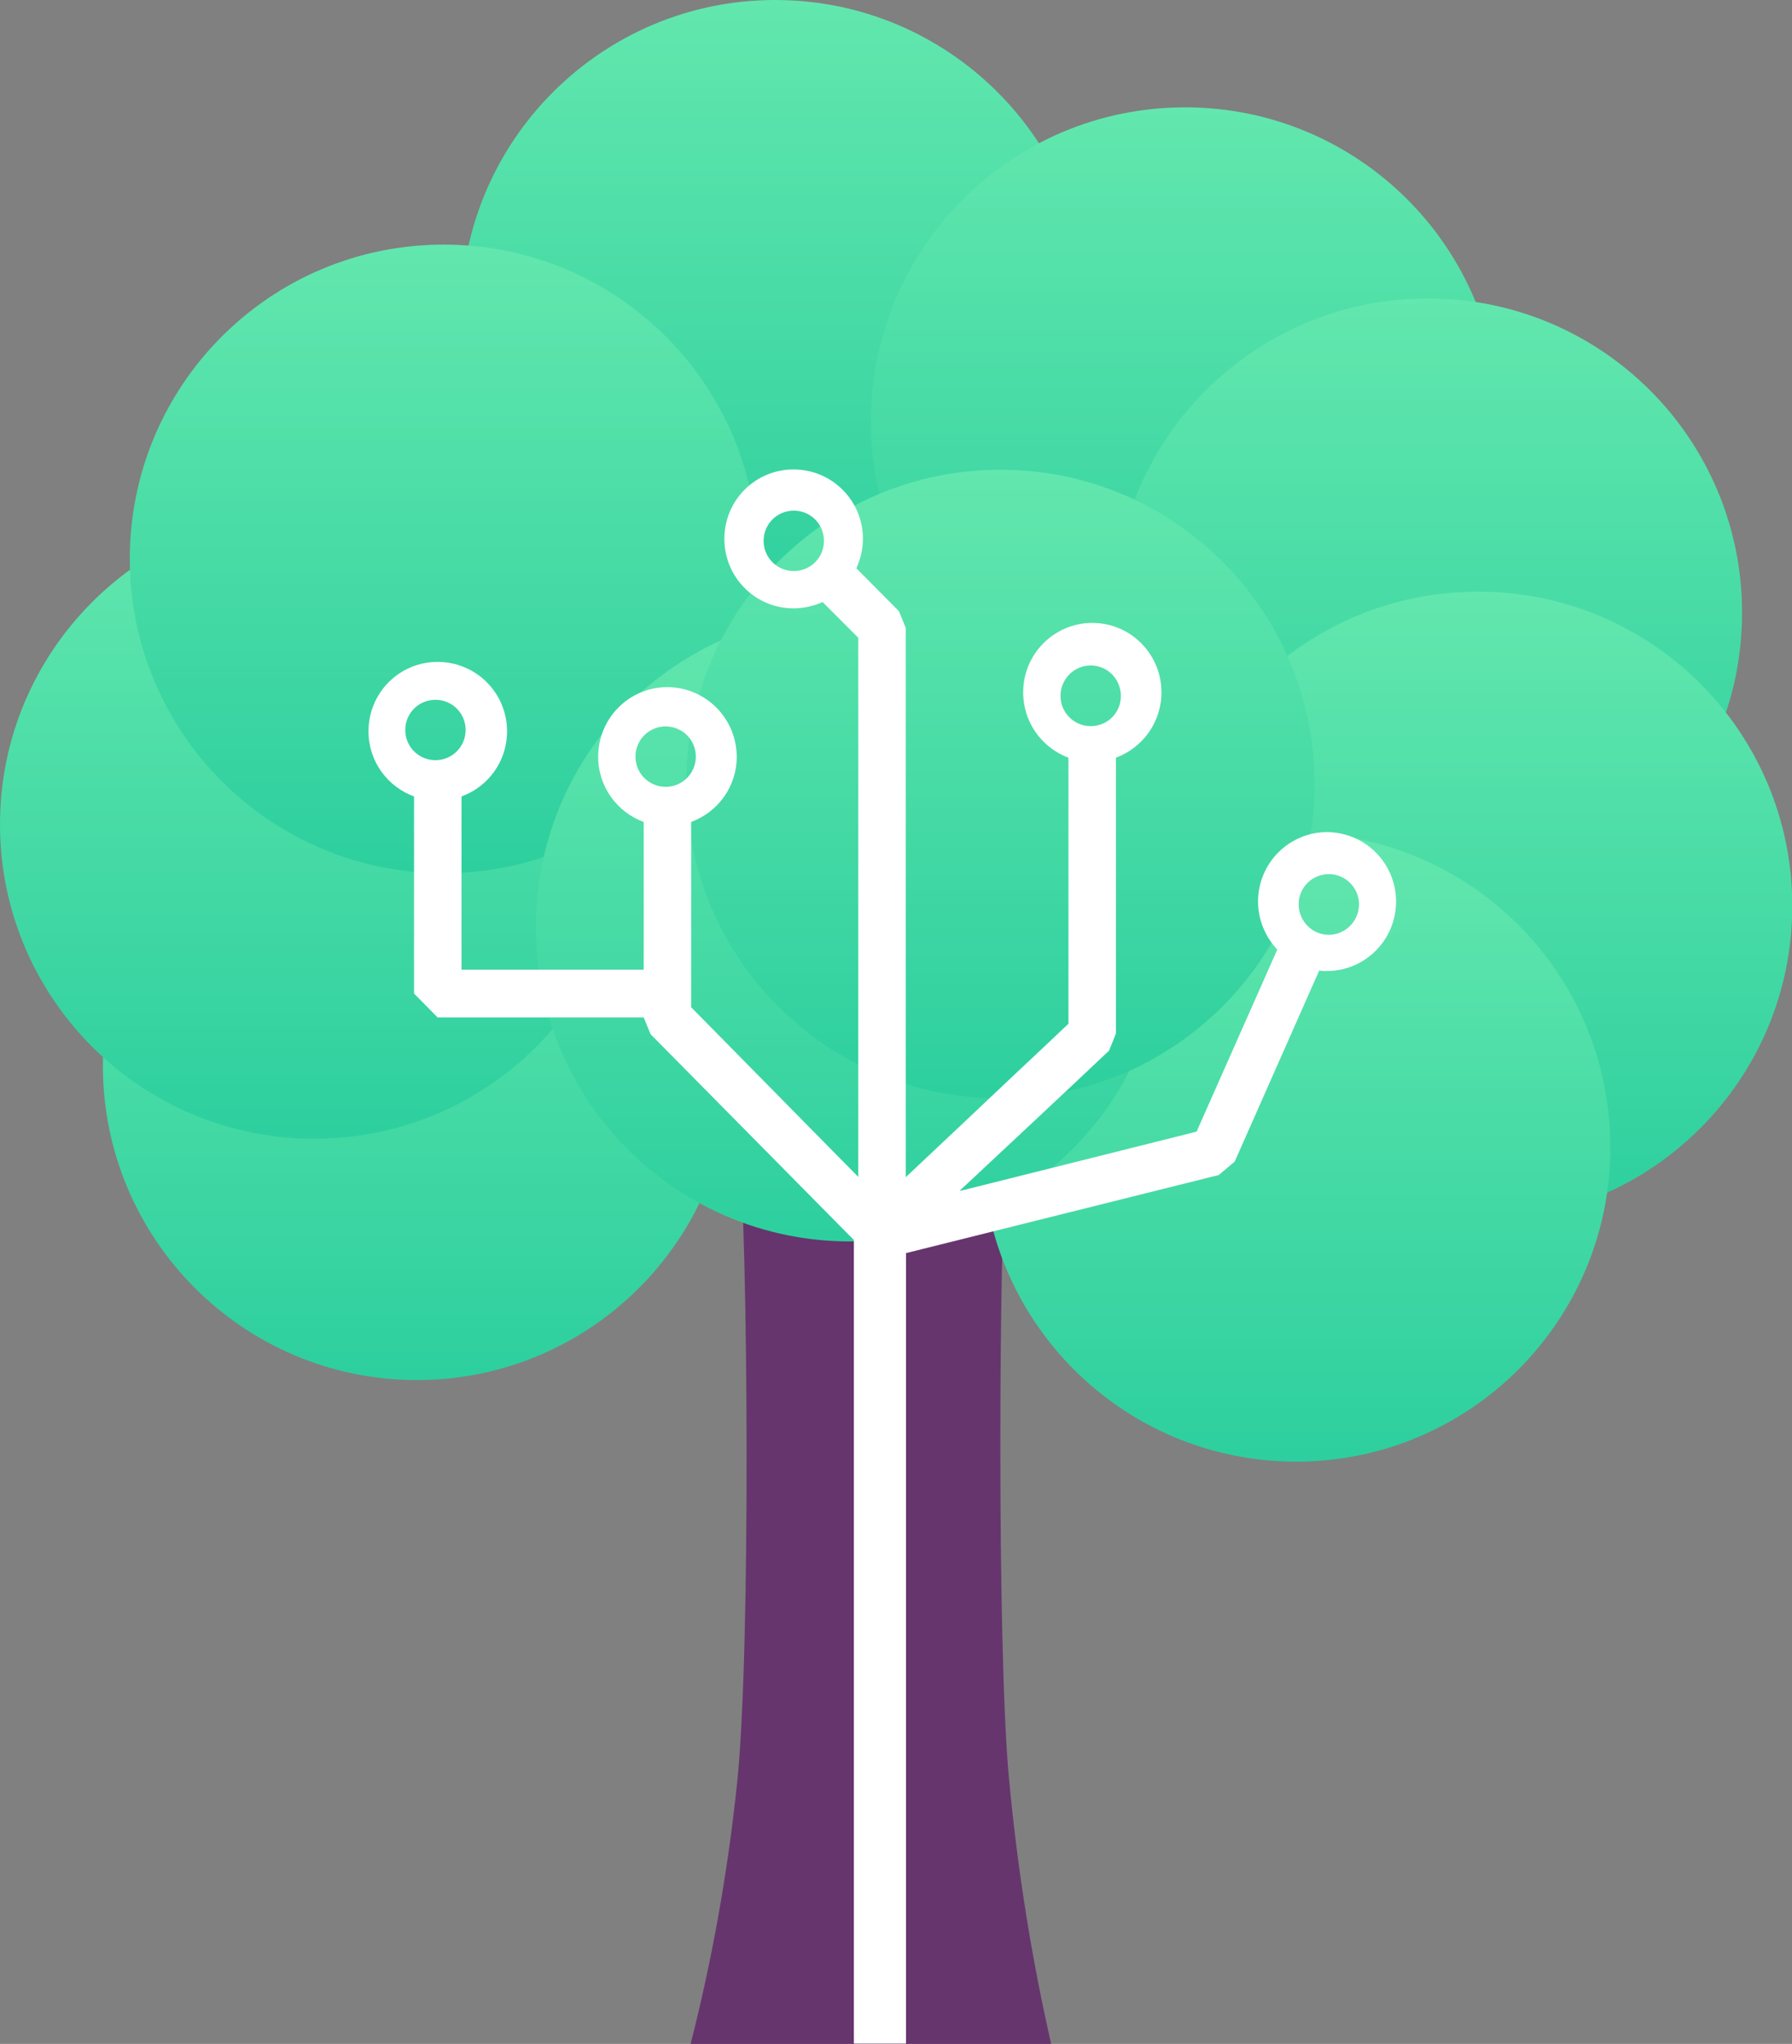 <?xml version="1.0" encoding="UTF-8"?><svg id="Layer_1" xmlns="http://www.w3.org/2000/svg" xmlns:xlink="http://www.w3.org/1999/xlink" viewBox="0 0 65.31 74.45"><rect x="0" y="0" width="65.31" height="74.45" fill="#808080" stroke="none"/><defs><linearGradient id="linear-gradient" x1="-535.75" y1="710.49" x2="-535.75" y2="687.6" gradientTransform="translate(564 710.49) scale(1 -1)" gradientUnits="userSpaceOnUse"><stop offset="0" stop-color="#62e7ae"/><stop offset="1" stop-color="#2dcf9e"/></linearGradient><linearGradient id="linear-gradient-2" x1="-520.81" y1="706.57" x2="-520.81" y2="683.68" xlink:href="#linear-gradient"/><linearGradient id="linear-gradient-3" x1="-511.96" y1="699.61" x2="-511.96" y2="676.72" xlink:href="#linear-gradient"/><linearGradient id="linear-gradient-4" x1="-510.13" y1="688.93" x2="-510.13" y2="666.04" xlink:href="#linear-gradient"/><linearGradient id="linear-gradient-5" x1="-516.76" y1="680.14" x2="-516.76" y2="657.24" xlink:href="#linear-gradient"/><linearGradient id="linear-gradient-6" x1="-548.8" y1="683.11" x2="-548.8" y2="660.22" xlink:href="#linear-gradient"/><linearGradient id="linear-gradient-7" x1="-552.55" y1="691.9" x2="-552.55" y2="669.01" xlink:href="#linear-gradient"/><linearGradient id="linear-gradient-8" x1="-547.82" y1="701.57" x2="-547.82" y2="678.68" xlink:href="#linear-gradient"/><linearGradient id="linear-gradient-9" x1="-533.02" y1="688.16" x2="-533.02" y2="665.27" xlink:href="#linear-gradient"/><linearGradient id="linear-gradient-10" x1="-527.54" y1="693.37" x2="-527.54" y2="670.48" xlink:href="#linear-gradient"/></defs><path d="M38.31,74.45h-13.14c.71-2.78,1.34-6.03,1.71-9.66.48-4.84.38-19.44.06-22.99h9.74c-.28,3.6-.34,18.13.08,22.84.33,3.64.89,6.92,1.55,9.81Z" style="fill:#66356e; stroke-width:0px;"/><path d="M28.25,22.88c6.32,0,11.45-5.12,11.45-11.45S34.56,0,28.25,0s-11.45,5.12-11.45,11.45,5.12,11.45,11.45,11.45h0Z" style="fill:url(#linear-gradient); stroke-width:0px;"/><path d="M43.19,26.81c6.32,0,11.45-5.12,11.45-11.45s-5.12-11.45-11.45-11.45-11.45,5.12-11.45,11.45,5.12,11.45,11.45,11.45Z" style="fill:url(#linear-gradient-2); stroke-width:0px;"/><path d="M52.04,33.77c6.32,0,11.45-5.12,11.45-11.45s-5.12-11.45-11.45-11.45-11.45,5.12-11.45,11.45,5.12,11.45,11.45,11.45Z" style="fill:url(#linear-gradient-3); stroke-width:0px;"/><path d="M53.87,44.45c6.32,0,11.45-5.12,11.45-11.45s-5.12-11.45-11.45-11.45-11.45,5.12-11.45,11.45,5.12,11.45,11.45,11.45Z" style="fill:url(#linear-gradient-4); stroke-width:0px;"/><path d="M47.24,53.24c6.32,0,11.45-5.12,11.45-11.45s-5.12-11.45-11.45-11.45-11.45,5.12-11.45,11.45,5.12,11.45,11.45,11.45Z" style="fill:url(#linear-gradient-5); stroke-width:0px;"/><path d="M15.19,50.27c6.32,0,11.45-5.12,11.45-11.45s-5.12-11.45-11.45-11.45-11.44,5.13-11.44,11.45,5.12,11.45,11.45,11.45h0Z" style="fill:url(#linear-gradient-6); stroke-width:0px;"/><path d="M11.45,41.48c6.32,0,11.45-5.12,11.45-11.45s-5.12-11.45-11.45-11.45S0,23.72,0,30.03s5.12,11.45,11.45,11.45Z" style="fill:url(#linear-gradient-7); stroke-width:0px;"/><path d="M16.17,31.81c6.32,0,11.45-5.12,11.45-11.45s-5.12-11.45-11.45-11.45-11.44,5.13-11.44,11.45,5.12,11.45,11.45,11.45h0Z" style="fill:url(#linear-gradient-8); stroke-width:0px;"/><path d="M30.98,45.22c6.32,0,11.45-5.12,11.45-11.45s-5.12-11.45-11.45-11.45-11.45,5.12-11.45,11.45,5.12,11.45,11.45,11.45Z" style="fill:url(#linear-gradient-9); stroke-width:0px;"/><path d="M36.46,40.01c6.32,0,11.45-5.12,11.45-11.45s-5.12-11.45-11.45-11.45-11.45,5.12-11.45,11.45,5.12,11.45,11.45,11.45Z" style="fill:url(#linear-gradient-10); stroke-width:0px;"/><path d="M48.37,30.31c-1.39,0-2.52,1.13-2.52,2.53,0,.67.27,1.29.7,1.75l-2.94,6.63-8.58,2.15h-.06s.03-.02.03-.02c1.81-1.69,3.62-3.38,5.42-5.08l.25-.62v-10.05c.97-.36,1.66-1.29,1.66-2.38,0-1.4-1.13-2.53-2.52-2.53s-2.52,1.13-2.52,2.53c0,1.1.69,2.02,1.65,2.38v9.69c-.63.6-1.26,1.19-1.9,1.79-1.34,1.27-2.68,2.53-4.03,3.8v-20.01l-.25-.61-1.55-1.56c.15-.33.24-.69.24-1.07,0-1.4-1.13-2.53-2.53-2.53s-2.52,1.13-2.52,2.53,1.13,2.53,2.52,2.53c.38,0,.74-.09,1.06-.23l1.3,1.3v19.64l-6.09-6.18v-6.75c.97-.36,1.66-1.28,1.66-2.37,0-1.4-1.13-2.54-2.53-2.54s-2.52,1.14-2.52,2.54c0,1.09.7,2.02,1.66,2.37v5.38h-6.64v-6.31c.97-.35,1.66-1.28,1.66-2.37,0-1.4-1.13-2.53-2.53-2.53s-2.52,1.13-2.52,2.53c0,1.1.7,2.02,1.66,2.37v7.18l.86.87h7.51l.25.61,7.57,7.66c.57.11,1.15.21,1.72.32l11.42-2.85.58-.49,3.08-6.96c.09.02.18.02.27.02,1.4,0,2.53-1.13,2.53-2.53s-1.13-2.53-2.53-2.53ZM38.65,25.35c0-.61.49-1.11,1.1-1.11s1.1.49,1.1,1.11-.49,1.1-1.1,1.1-1.1-.5-1.1-1.1ZM28.93,20.8c-.61,0-1.1-.49-1.1-1.1s.49-1.1,1.1-1.1,1.1.49,1.1,1.1-.49,1.1-1.1,1.1ZM15.87,27.69c-.61,0-1.1-.49-1.1-1.1s.49-1.1,1.1-1.1,1.1.49,1.1,1.1-.49,1.1-1.1,1.1ZM24.26,28.66c-.61,0-1.1-.49-1.1-1.1s.49-1.1,1.1-1.1,1.1.49,1.1,1.1-.49,1.1-1.1,1.1ZM48.43,34.05c-.61,0-1.1-.5-1.1-1.11s.49-1.1,1.1-1.1,1.1.5,1.1,1.1-.49,1.11-1.1,1.11Z" style="fill:#fff; stroke-width:0px;"/><rect x="31.12" y="44.84" width="1.9" height="29.6" style="fill:#fff; stroke-width:0px;"/></svg>